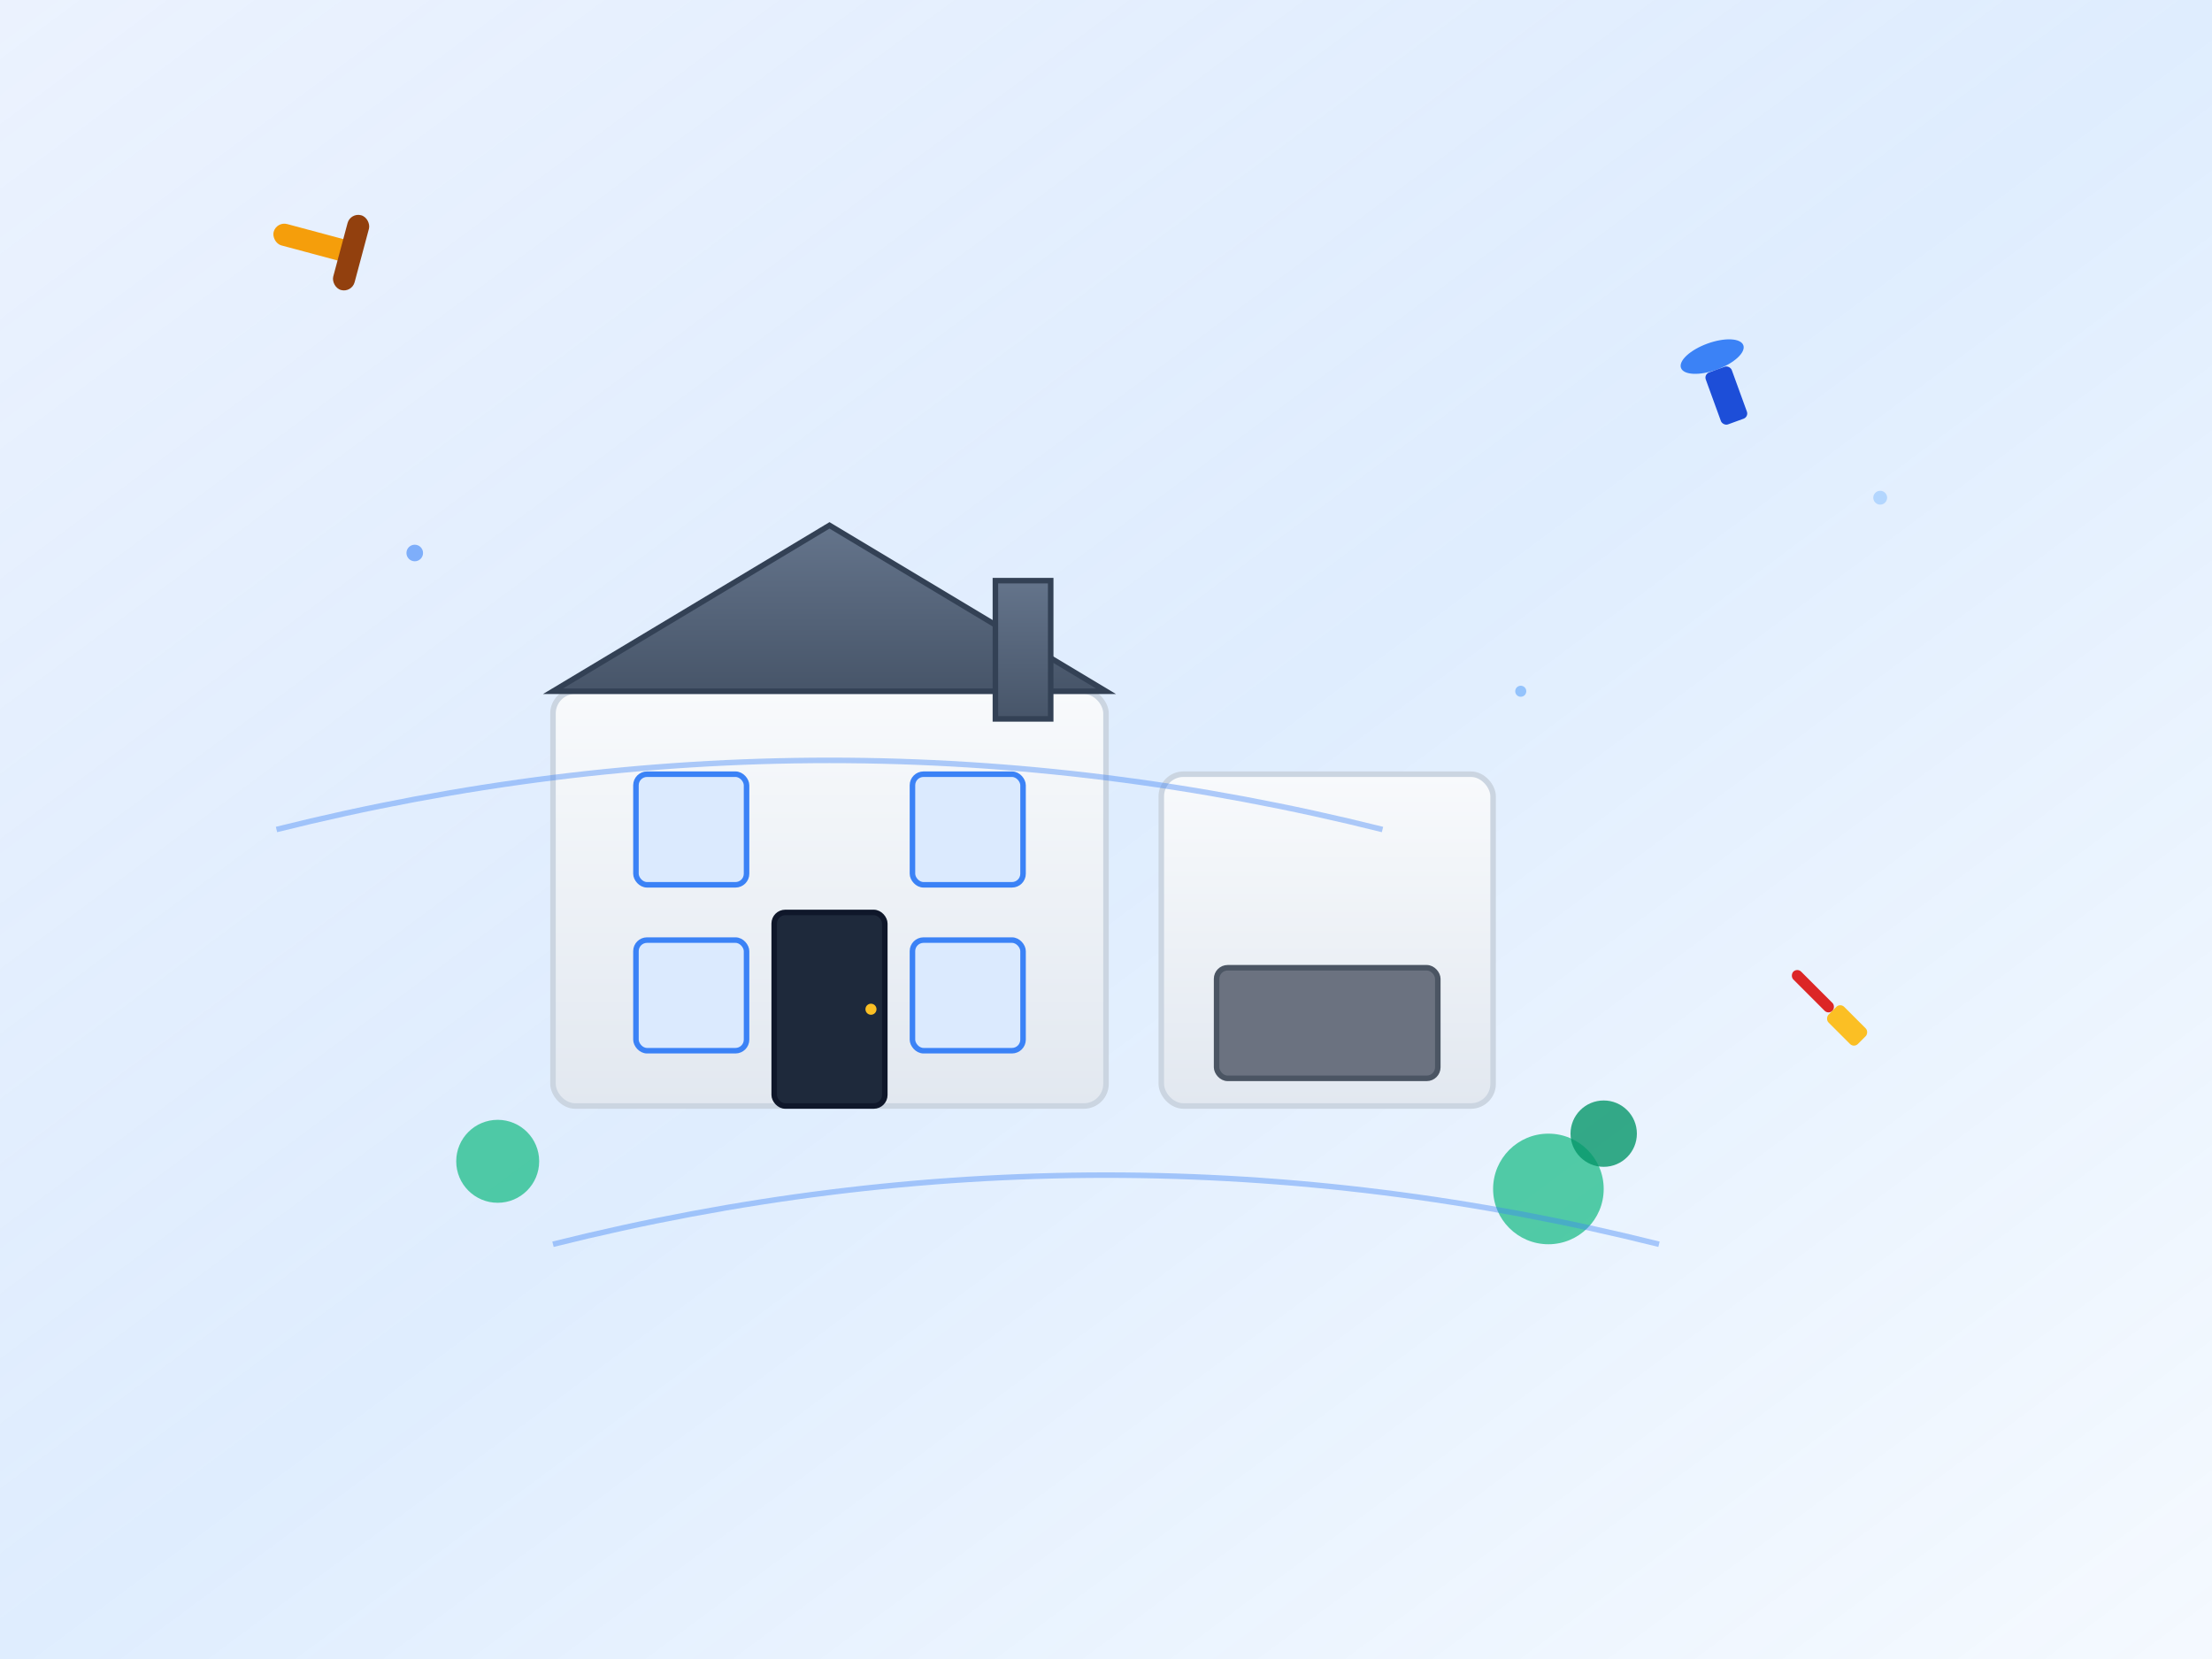 <svg width="800" height="600" viewBox="0 0 800 600" xmlns="http://www.w3.org/2000/svg">
  <defs>
    <!-- Gradients -->
    <linearGradient id="heroGradient" x1="0%" y1="0%" x2="100%" y2="100%">
      <stop offset="0%" style="stop-color:#3b82f6;stop-opacity:0.1" />
      <stop offset="50%" style="stop-color:#60a5fa;stop-opacity:0.2" />
      <stop offset="100%" style="stop-color:#93c5fd;stop-opacity:0.1" />
    </linearGradient>
    
    <linearGradient id="buildingGradient" x1="0%" y1="0%" x2="0%" y2="100%">
      <stop offset="0%" style="stop-color:#f8fafc" />
      <stop offset="100%" style="stop-color:#e2e8f0" />
    </linearGradient>
    
    <linearGradient id="roofGradient" x1="0%" y1="0%" x2="0%" y2="100%">
      <stop offset="0%" style="stop-color:#64748b" />
      <stop offset="100%" style="stop-color:#475569" />
    </linearGradient>
    
    <!-- Filters -->
    <filter id="glow">
      <feGaussianBlur stdDeviation="3" result="coloredBlur"/>
      <feMerge> 
        <feMergeNode in="coloredBlur"/>
        <feMergeNode in="SourceGraphic"/>
      </feMerge>
    </filter>
  </defs>
  
  <!-- Background -->
  <rect width="100%" height="100%" fill="url(#heroGradient)"/>
  
  <!-- Modern house illustration -->
  <g transform="translate(200, 150)">
    <!-- Main house structure -->
    <rect x="0" y="100" width="200" height="150" fill="url(#buildingGradient)" stroke="#cbd5e1" stroke-width="2" rx="8"/>
    
    <!-- Roof -->
    <polygon points="0,100 100,40 200,100" fill="url(#roofGradient)" stroke="#334155" stroke-width="2"/>
    
    <!-- Windows -->
    <rect x="30" y="130" width="40" height="40" fill="#dbeafe" stroke="#3b82f6" stroke-width="2" rx="4"/>
    <rect x="130" y="130" width="40" height="40" fill="#dbeafe" stroke="#3b82f6" stroke-width="2" rx="4"/>
    <rect x="30" y="190" width="40" height="40" fill="#dbeafe" stroke="#3b82f6" stroke-width="2" rx="4"/>
    <rect x="130" y="190" width="40" height="40" fill="#dbeafe" stroke="#3b82f6" stroke-width="2" rx="4"/>
    
    <!-- Door -->
    <rect x="80" y="180" width="40" height="70" fill="#1e293b" stroke="#0f172a" stroke-width="2" rx="4"/>
    <circle cx="115" cy="215" r="2" fill="#fbbf24"/>
    
    <!-- Chimney -->
    <rect x="160" y="60" width="20" height="50" fill="url(#roofGradient)" stroke="#334155" stroke-width="2"/>
    
    <!-- Extension/Garage -->
    <rect x="220" y="130" width="120" height="120" fill="url(#buildingGradient)" stroke="#cbd5e1" stroke-width="2" rx="8"/>
    <rect x="240" y="200" width="80" height="40" fill="#6b7280" stroke="#4b5563" stroke-width="2" rx="4"/>
    
    <!-- Garden elements -->
    <circle cx="-20" cy="270" r="15" fill="#10b981" opacity="0.7"/>
    <circle cx="360" cy="280" r="20" fill="#10b981" opacity="0.7"/>
    <circle cx="380" cy="260" r="12" fill="#059669" opacity="0.8"/>
  </g>
  
  <!-- Floating renovation icons -->
  <g filter="url(#glow)">
    <!-- Hammer icon -->
    <g transform="translate(100, 80) rotate(15)">
      <rect x="0" y="0" width="30" height="8" fill="#f59e0b" rx="4"/>
      <rect x="25" y="-10" width="8" height="28" fill="#92400e" rx="4"/>
    </g>
    
    <!-- Wrench icon -->
    <g transform="translate(600, 120) rotate(-20)">
      <ellipse cx="15" cy="15" rx="12" ry="5" fill="#3b82f6"/>
      <rect x="10" y="20" width="10" height="20" fill="#1d4ed8" rx="2"/>
    </g>
    
    <!-- Paint brush -->
    <g transform="translate(650, 350) rotate(45)">
      <rect x="0" y="0" width="20" height="4" fill="#dc2626" rx="2"/>
      <rect x="20" y="-2" width="15" height="8" fill="#fbbf24" rx="2"/>
    </g>
  </g>
  
  <!-- Floating particles -->
  <g opacity="0.6">
    <circle cx="150" cy="200" r="3" fill="#3b82f6">
      <animate attributeName="cy" values="200;180;200" dur="3s" repeatCount="indefinite"/>
    </circle>
    <circle cx="550" cy="250" r="2" fill="#60a5fa">
      <animate attributeName="cy" values="250;230;250" dur="4s" repeatCount="indefinite"/>
    </circle>
    <circle cx="680" cy="180" r="2.5" fill="#93c5fd">
      <animate attributeName="cy" values="180;160;180" dur="3.5s" repeatCount="indefinite"/>
    </circle>
  </g>
  
  <!-- AI connection lines -->
  <g stroke="#3b82f6" stroke-width="2" fill="none" opacity="0.4">
    <path d="M100 300 Q300 250 500 300">
      <animate attributeName="stroke-dasharray" values="0,100;50,50;100,0;0,100" dur="4s" repeatCount="indefinite"/>
    </path>
    <path d="M200 450 Q400 400 600 450">
      <animate attributeName="stroke-dasharray" values="0,100;50,50;100,0;0,100" dur="5s" repeatCount="indefinite"/>
    </path>
  </g>
</svg>
